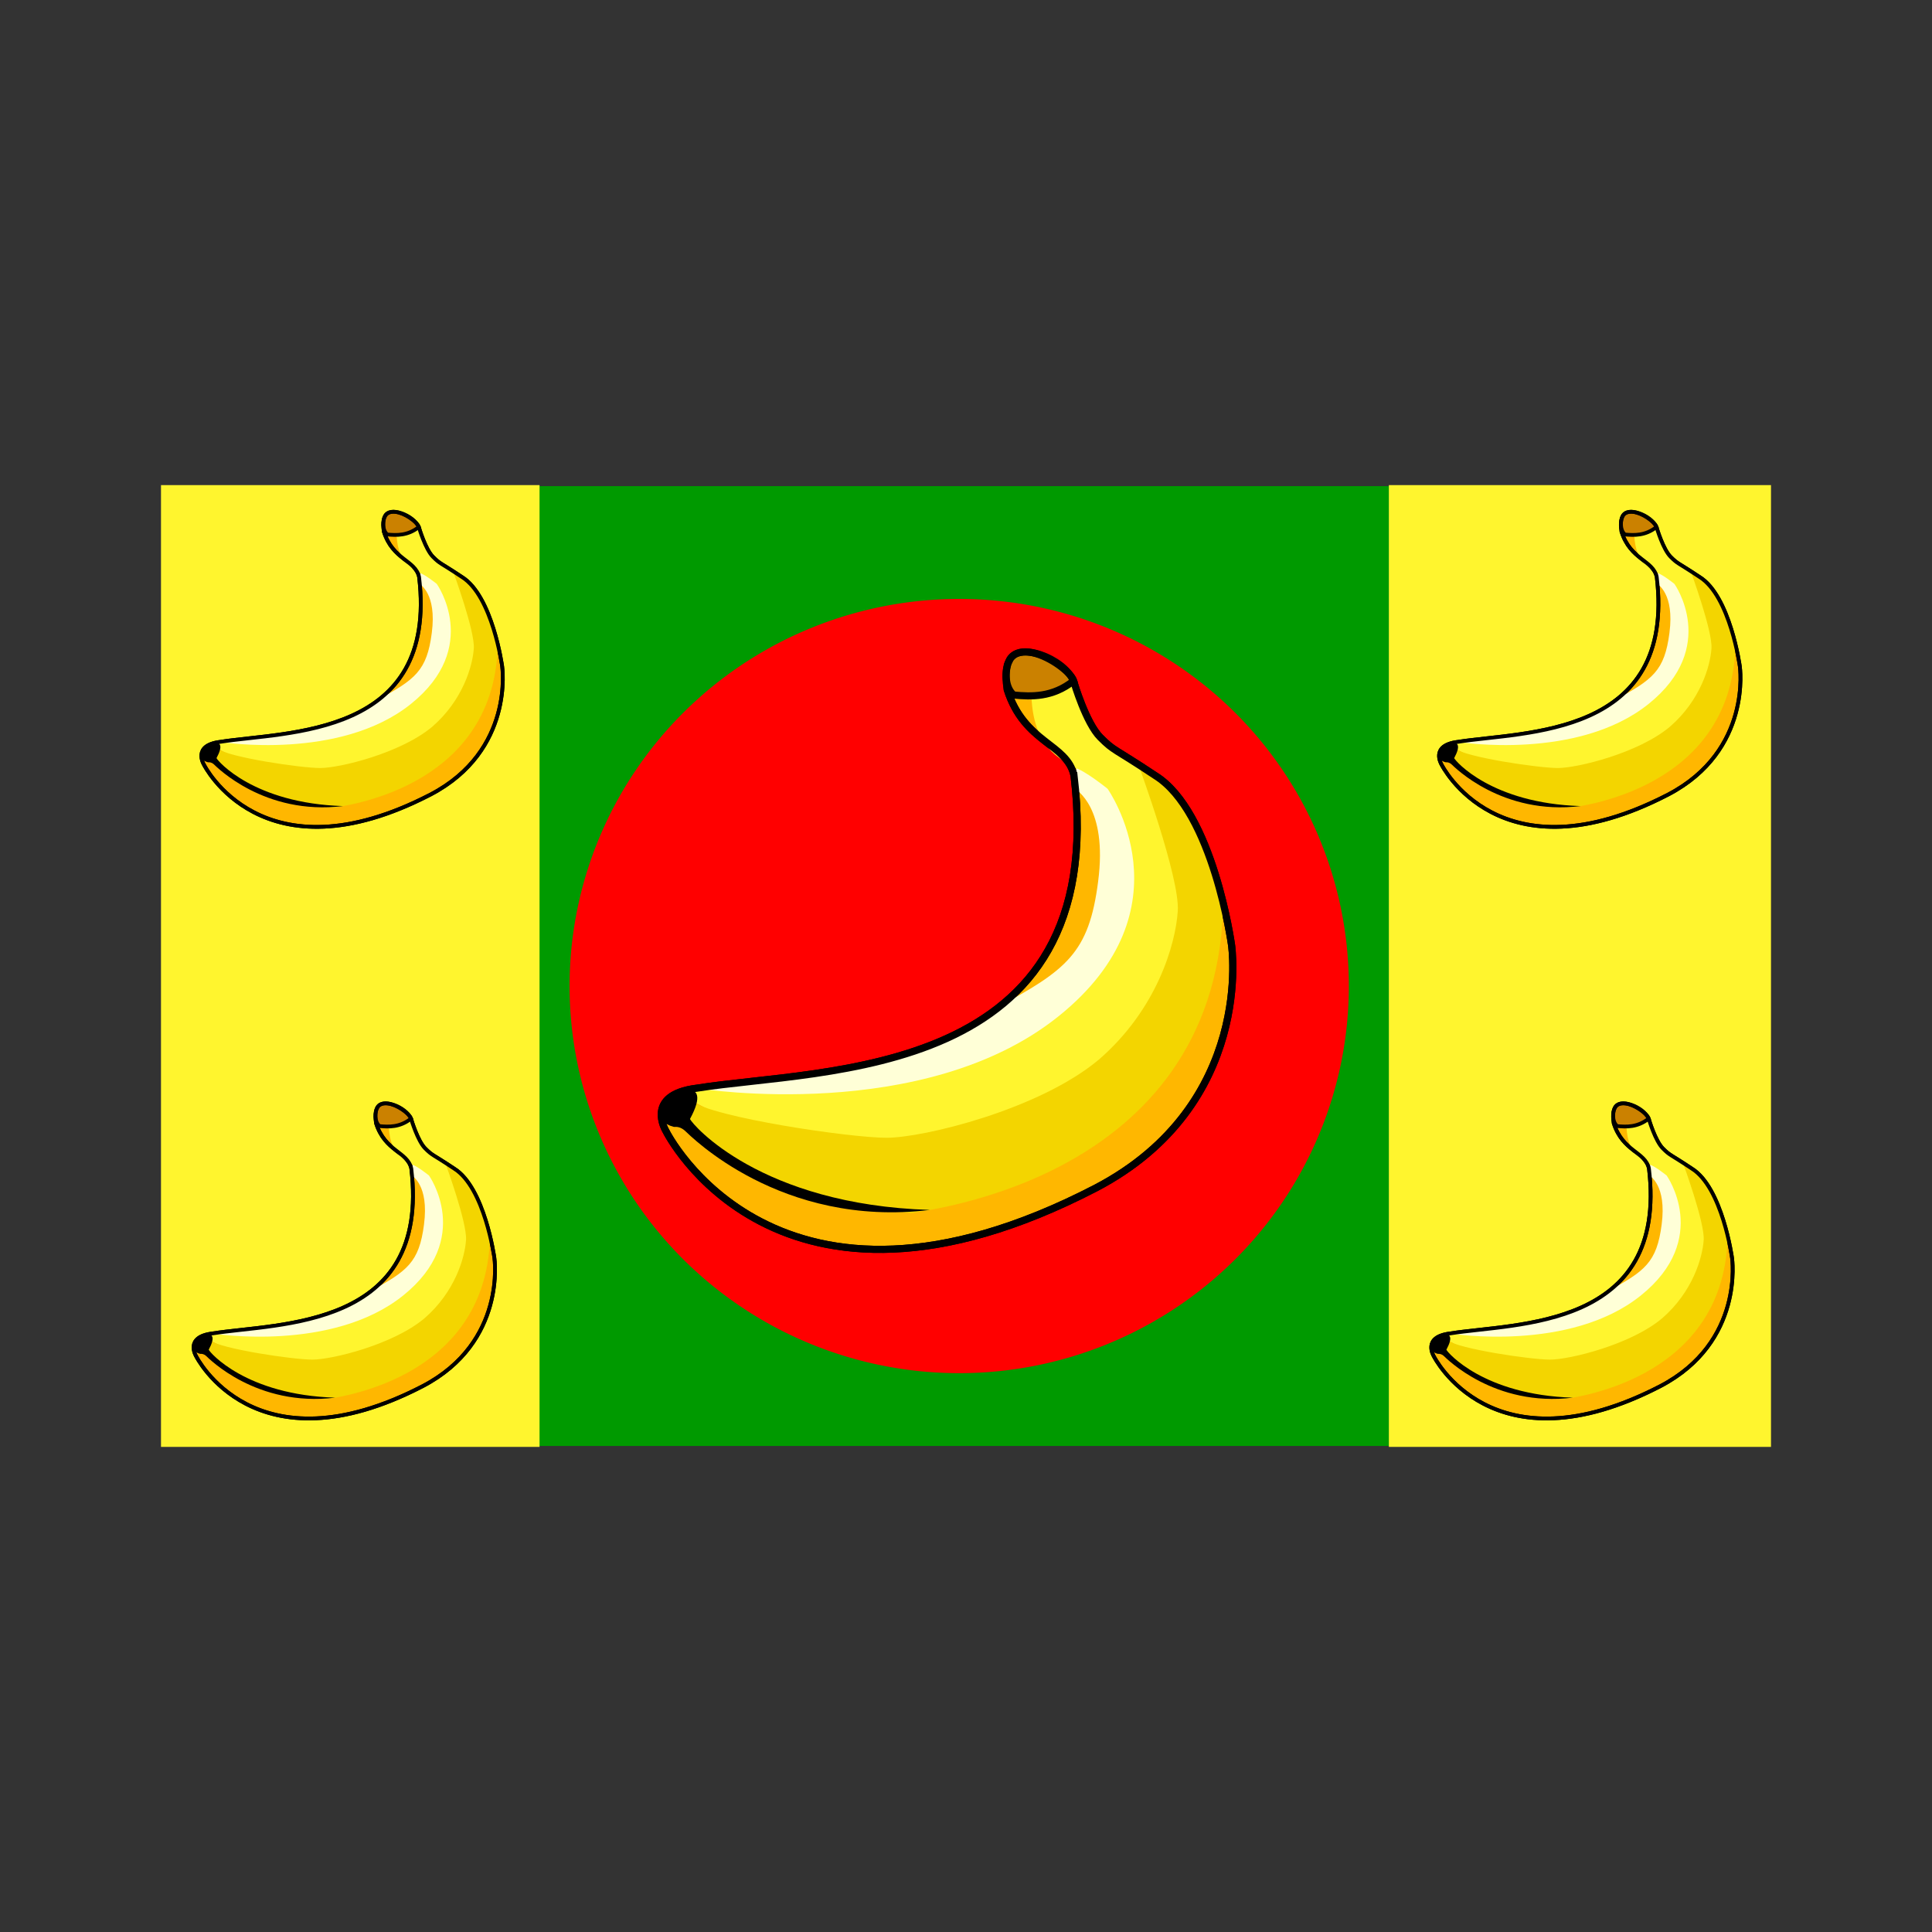 <svg:svg xmlns:dc="http://purl.org/dc/elements/1.1/" xmlns:ns2="http://web.resource.org/cc/" xmlns:rdf="http://www.w3.org/1999/02/22-rdf-syntax-ns#" xmlns:svg="http://www.w3.org/2000/svg" height="995.076" id="svg559" viewBox="-82.923 -248.796 995.076 995.076" width="995.076">
  <svg:rect x="-82.923" y="-248.796" width="995.076" height="995.076" fill="#333333" stroke="none"/>
  <svg:rect fill="#009a00" fill-rule="evenodd" height="494.37" id="rect567" stroke-width="1pt" width="825.29" x="1.987" y="1.585" />
  <svg:path d="m517.42 231.14a97.275 99.345 0 1 0 -194.55 0 97.275 99.344 0 1 0 194.55 0h-97.28z" fill="#f00" fill-rule="evenodd" id="path742" transform="matrix(2.063 0 0 2.007 -455.64 -204.83)" />
  <svg:g id="g705" transform="matrix(.455 0 0 .455 243.36 70.313)">
    <svg:path d="m498.69 176.56c41.23 344.98-284.31 331.12-426.82 353.88-60.562 7.39-35.115 48.62-35.115 48.62s124.42 252.03 486.48 64.44c180.78-94.58 153.74-275.14 153.74-275.14s-20.8-151.1-86.45-191.8c-48.21-32.11-45.92-27.01-62.13-43.22-16.2-16.21-29.71-62.132-29.71-62.132s-86.44-78.339-75.64 8.105c19.34 60.837 67.65 60.817 75.64 97.247z" fill="#ffb700" fill-rule="evenodd" id="path552" stroke="#000" stroke-width="6.033pt" />
    <svg:path d="m409.68 440.09c80.43-43.26 105.86-62.18 116.26-143.5 11.12-85.13-25.75-103.8-25.75-105.06 0-1.25 1.25-25.14 1.25-25.14l56.58 10.06 42.75 176.02-123.22 153.39s-261.51 55.32-262.77 55.32-142.08-23.89-142.08-23.89l1.262-5.03s289.2-31.82 335.72-92.17z" fill="#ffffd7" fill-rule="evenodd" id="path557" stroke-width="1pt" />
    <svg:path d="m450.44 86.753l48.49-17.178s6.29 42.745 21.37 55.325c15.09 12.57 47.78 42.74 54.07 41.49 6.29-1.26 56.58 110.64 56.58 110.64v138.3l-114.42 157.17-334.44 32.69-123.22-64.13 16.349-10.05s253.55 40.21 405.68-81.75c152.14-121.96 55.75-257.73 55.75-257.73s-26.4-21.37-37.72-23.89c-6.31-7.52-45.98-14.25-48.49-80.887z" fill="#fff52e" fill-rule="evenodd" id="path556" stroke-width="1pt" transform="translate(0 -0)" />
    <svg:path d="m315.36 671.82c12.38-3.54 340.63-36.11 352.05-343.24-17.6-125.73-95.55-163.45-95.55-163.45s46.78 127.12 44.27 164.84-23.59 111.15-89.26 168.06c-67.83 56.89-198.93 88.57-240.42 88.57s-196.14-22.9-221.29-41.76c-25.146-18.86-10.058 106.87 250.2 126.98z" fill="#f3d500" fill-rule="evenodd" id="path555" stroke-width="1pt" />
    <svg:path d="m58.474 578.85c-5.104-4.62-9.314-4.75-12.787-4.58-23.296-6.01-14.926-24.32-11.245-30.45 3.682-6.12 58.124-31.47 29.507 21.48 2.482 6.26 80.081 97.07 271.51 102.97-168.99 20.65-271.55-84.51-276.99-89.42z" id="path554" stroke-width="1pt" />
    <svg:path d="m425.04 46.907c-3.34 6.677-6.83 27.58 5.27 38.515 19.88 1.857 43.86 2.949 67.76-15.98-11.42-26.003-63.47-45.515-73.03-22.535z" fill="#cb8100" fill-rule="evenodd" id="path553" stroke="#000" stroke-width="6.033pt" />
    <svg:path d="m498.69 176.56c41.23 344.98-284.31 331.12-426.82 353.88-60.562 7.39-35.115 48.62-35.115 48.62s124.42 252.03 486.48 64.44c180.78-94.58 153.74-275.14 153.74-275.14s-20.8-151.1-86.45-191.8c-48.21-32.11-45.92-27.01-62.13-43.22-16.2-16.21-29.71-62.132-29.71-62.132-0.53-16.836-89.07-73.077-75.64 8.105 19.34 60.837 67.65 60.817 75.64 97.247z" fill="none" id="path575" stroke="#000" stroke-width="6.033pt" />
  </svg:g>
  <svg:rect fill="#fff52e" fill-rule="evenodd" height="495.37" id="rect731" stroke-width="1pt" width="196.82" x="632.41" y="1.057" />
  <svg:rect fill="#fff52e" fill-rule="evenodd" height="495.37" id="rect732" stroke-width="1pt" width="194.97" x="0" y="1.057" />
  <svg:g id="g764" transform="matrix(.24 0 0 .24 650.7 5.992)">
    <svg:path d="m498.69 176.56c41.23 344.98-284.31 331.12-426.82 353.88-60.562 7.39-35.115 48.62-35.115 48.62s124.42 252.03 486.48 64.44c180.78-94.58 153.74-275.14 153.74-275.14s-20.8-151.1-86.45-191.8c-48.21-32.11-45.92-27.01-62.13-43.22-16.2-16.21-29.71-62.132-29.71-62.132s-86.44-78.339-75.64 8.105c19.34 60.837 67.65 60.817 75.64 97.247z" fill="#ffb700" fill-rule="evenodd" id="path765" stroke="#000" stroke-width="6.033pt" />
    <svg:path d="m409.68 440.09c80.43-43.26 105.86-62.18 116.26-143.5 11.12-85.13-25.75-103.8-25.75-105.06 0-1.25 1.25-25.14 1.25-25.14l56.58 10.06 42.75 176.02-123.22 153.39s-261.51 55.32-262.77 55.32-142.08-23.89-142.08-23.89l1.262-5.03s289.2-31.82 335.72-92.17z" fill="#ffffd7" fill-rule="evenodd" id="path766" stroke-width="1pt" />
    <svg:path d="m450.44 86.753l48.49-17.178s6.29 42.745 21.37 55.325c15.09 12.57 47.78 42.74 54.07 41.49 6.29-1.26 56.58 110.64 56.58 110.64v138.3l-114.42 157.17-334.44 32.69-123.22-64.13 16.349-10.05s253.55 40.21 405.68-81.75c152.14-121.96 55.75-257.73 55.75-257.73s-26.4-21.37-37.72-23.89c-6.31-7.52-45.98-14.25-48.49-80.887z" fill="#fff52e" fill-rule="evenodd" id="path767" stroke-width="1pt" transform="translate(0 -0)" />
    <svg:path d="m315.36 671.82c12.38-3.54 340.63-36.11 352.05-343.24-17.6-125.73-95.55-163.45-95.55-163.45s46.78 127.12 44.27 164.84-23.59 111.15-89.26 168.06c-67.83 56.89-198.93 88.57-240.42 88.57s-196.14-22.9-221.29-41.76c-25.146-18.86-10.058 106.87 250.2 126.98z" fill="#f3d500" fill-rule="evenodd" id="path768" stroke-width="1pt" />
    <svg:path d="m58.474 578.85c-5.104-4.62-9.314-4.75-12.787-4.58-23.296-6.01-14.926-24.32-11.245-30.45 3.682-6.12 58.124-31.47 29.507 21.48 2.482 6.26 80.081 97.07 271.51 102.97-168.99 20.65-271.55-84.51-276.99-89.42z" id="path769" stroke-width="1pt" />
    <svg:path d="m425.04 46.907c-3.34 6.677-6.83 27.58 5.27 38.515 19.88 1.857 43.86 2.949 67.76-15.98-11.42-26.003-63.47-45.515-73.03-22.535z" fill="#cb8100" fill-rule="evenodd" id="path770" stroke="#000" stroke-width="6.033pt" />
    <svg:path d="m498.69 176.56c41.23 344.98-284.31 331.12-426.82 353.88-60.562 7.39-35.115 48.62-35.115 48.62s124.42 252.03 486.48 64.44c180.78-94.58 153.74-275.14 153.74-275.14s-20.8-151.1-86.45-191.8c-48.21-32.11-45.92-27.01-62.13-43.22-16.2-16.21-29.71-62.132-29.71-62.132-0.53-16.836-89.07-73.077-75.64 8.105 19.34 60.837 67.65 60.817 75.64 97.247z" fill="none" id="path771" stroke="#000" stroke-width="6.033pt" />
  </svg:g>
  <svg:g id="g788" transform="matrix(.24 0 0 .24 646.69 310.69)">
    <svg:path d="m498.69 176.56c41.23 344.98-284.31 331.12-426.82 353.88-60.562 7.39-35.115 48.62-35.115 48.62s124.42 252.03 486.48 64.44c180.78-94.58 153.74-275.14 153.74-275.14s-20.8-151.1-86.45-191.8c-48.21-32.11-45.92-27.01-62.13-43.22-16.2-16.21-29.71-62.132-29.71-62.132s-86.44-78.339-75.64 8.105c19.34 60.837 67.65 60.817 75.64 97.247z" fill="#ffb700" fill-rule="evenodd" id="path789" stroke="#000" stroke-width="6.033pt" />
    <svg:path d="m409.68 440.09c80.43-43.26 105.86-62.18 116.26-143.5 11.12-85.13-25.75-103.8-25.75-105.06 0-1.25 1.25-25.14 1.25-25.14l56.58 10.06 42.75 176.02-123.22 153.39s-261.51 55.32-262.77 55.32-142.08-23.89-142.08-23.89l1.262-5.03s289.2-31.82 335.72-92.17z" fill="#ffffd7" fill-rule="evenodd" id="path790" stroke-width="1pt" />
    <svg:path d="m450.44 86.753l48.49-17.178s6.29 42.745 21.37 55.325c15.09 12.57 47.78 42.74 54.07 41.49 6.29-1.26 56.58 110.64 56.58 110.64v138.3l-114.42 157.17-334.44 32.69-123.22-64.13 16.349-10.05s253.55 40.21 405.68-81.75c152.14-121.96 55.75-257.73 55.75-257.73s-26.4-21.37-37.72-23.89c-6.31-7.52-45.98-14.25-48.49-80.887z" fill="#fff52e" fill-rule="evenodd" id="path791" stroke-width="1pt" transform="translate(0 -0)" />
    <svg:path d="m315.36 671.82c12.38-3.54 340.63-36.11 352.05-343.24-17.6-125.73-95.55-163.45-95.55-163.45s46.78 127.12 44.27 164.84-23.59 111.15-89.26 168.06c-67.83 56.89-198.93 88.57-240.42 88.57s-196.14-22.9-221.29-41.76c-25.146-18.86-10.058 106.87 250.2 126.98z" fill="#f3d500" fill-rule="evenodd" id="path792" stroke-width="1pt" />
    <svg:path d="m58.474 578.85c-5.104-4.62-9.314-4.75-12.787-4.58-23.296-6.01-14.926-24.32-11.245-30.45 3.682-6.12 58.124-31.47 29.507 21.48 2.482 6.26 80.081 97.07 271.51 102.97-168.99 20.65-271.55-84.51-276.99-89.42z" id="path793" stroke-width="1pt" />
    <svg:path d="m425.04 46.907c-3.34 6.677-6.83 27.58 5.27 38.515 19.88 1.857 43.86 2.949 67.76-15.98-11.42-26.003-63.47-45.515-73.03-22.535z" fill="#cb8100" fill-rule="evenodd" id="path794" stroke="#000" stroke-width="6.033pt" />
    <svg:path d="m498.69 176.56c41.23 344.98-284.31 331.12-426.82 353.88-60.562 7.39-35.115 48.62-35.115 48.62s124.42 252.03 486.48 64.44c180.78-94.58 153.74-275.14 153.74-275.14s-20.8-151.1-86.45-191.8c-48.21-32.11-45.92-27.01-62.13-43.22-16.2-16.21-29.71-62.132-29.71-62.132-0.53-16.836-89.07-73.077-75.64 8.105 19.34 60.837 67.65 60.817 75.64 97.247z" fill="none" id="path795" stroke="#000" stroke-width="6.033pt" />
  </svg:g>
  <svg:g id="g796" transform="matrix(.24 0 0 .24 9.234 310.69)">
    <svg:path d="m498.69 176.56c41.23 344.98-284.31 331.12-426.82 353.88-60.562 7.39-35.115 48.62-35.115 48.62s124.42 252.03 486.48 64.44c180.78-94.58 153.74-275.14 153.74-275.14s-20.8-151.1-86.45-191.8c-48.21-32.11-45.92-27.01-62.13-43.22-16.2-16.21-29.71-62.132-29.71-62.132s-86.44-78.339-75.64 8.105c19.34 60.837 67.65 60.817 75.64 97.247z" fill="#ffb700" fill-rule="evenodd" id="path797" stroke="#000" stroke-width="6.033pt" />
    <svg:path d="m409.68 440.09c80.43-43.26 105.86-62.18 116.26-143.5 11.12-85.13-25.75-103.8-25.75-105.06 0-1.25 1.25-25.14 1.25-25.14l56.58 10.06 42.75 176.02-123.22 153.39s-261.51 55.32-262.77 55.32-142.08-23.89-142.08-23.89l1.262-5.03s289.2-31.82 335.72-92.17z" fill="#ffffd7" fill-rule="evenodd" id="path798" stroke-width="1pt" />
    <svg:path d="m450.44 86.753l48.49-17.178s6.29 42.745 21.37 55.325c15.09 12.57 47.78 42.74 54.07 41.49 6.29-1.26 56.58 110.64 56.58 110.64v138.3l-114.42 157.17-334.44 32.69-123.22-64.13 16.349-10.05s253.55 40.21 405.68-81.75c152.14-121.96 55.75-257.73 55.75-257.73s-26.4-21.37-37.72-23.89c-6.31-7.52-45.98-14.25-48.49-80.887z" fill="#fff52e" fill-rule="evenodd" id="path799" stroke-width="1pt" transform="translate(0 -0)" />
    <svg:path d="m315.36 671.82c12.38-3.54 340.63-36.11 352.05-343.24-17.6-125.73-95.55-163.45-95.55-163.45s46.78 127.12 44.27 164.84-23.59 111.15-89.26 168.06c-67.83 56.89-198.93 88.57-240.42 88.57s-196.14-22.9-221.29-41.76c-25.146-18.86-10.058 106.87 250.2 126.98z" fill="#f3d500" fill-rule="evenodd" id="path800" stroke-width="1pt" />
    <svg:path d="m58.474 578.85c-5.104-4.62-9.314-4.75-12.787-4.58-23.296-6.01-14.926-24.32-11.245-30.45 3.682-6.12 58.124-31.47 29.507 21.48 2.482 6.26 80.081 97.07 271.51 102.97-168.99 20.65-271.55-84.51-276.99-89.42z" id="path801" stroke-width="1pt" />
    <svg:path d="m425.04 46.907c-3.34 6.677-6.83 27.58 5.27 38.515 19.88 1.857 43.86 2.949 67.76-15.98-11.42-26.003-63.47-45.515-73.03-22.535z" fill="#cb8100" fill-rule="evenodd" id="path802" stroke="#000" stroke-width="6.033pt" />
    <svg:path d="m498.69 176.56c41.23 344.98-284.31 331.12-426.82 353.88-60.562 7.39-35.115 48.62-35.115 48.62s124.42 252.03 486.48 64.44c180.78-94.58 153.74-275.14 153.74-275.14s-20.8-151.1-86.45-191.8c-48.21-32.11-45.92-27.01-62.13-43.22-16.2-16.21-29.71-62.132-29.71-62.132-0.53-16.836-89.07-73.077-75.64 8.105 19.34 60.837 67.65 60.817 75.64 97.247z" fill="none" id="path803" stroke="#000" stroke-width="6.033pt" />
  </svg:g>
  <svg:g id="g804" transform="matrix(.24 0 0 .24 13.243 5.992)">
    <svg:path d="m498.69 176.56c41.23 344.98-284.31 331.12-426.82 353.88-60.562 7.39-35.115 48.62-35.115 48.62s124.42 252.03 486.48 64.44c180.78-94.58 153.74-275.14 153.74-275.14s-20.8-151.1-86.45-191.8c-48.21-32.11-45.92-27.01-62.13-43.22-16.2-16.21-29.71-62.132-29.71-62.132s-86.44-78.339-75.64 8.105c19.34 60.837 67.65 60.817 75.64 97.247z" fill="#ffb700" fill-rule="evenodd" id="path805" stroke="#000" stroke-width="6.033pt" />
    <svg:path d="m409.68 440.09c80.43-43.26 105.86-62.18 116.26-143.5 11.12-85.13-25.75-103.8-25.75-105.06 0-1.25 1.25-25.14 1.25-25.14l56.58 10.06 42.75 176.02-123.22 153.39s-261.51 55.32-262.77 55.32-142.08-23.89-142.08-23.89l1.262-5.03s289.2-31.82 335.72-92.17z" fill="#ffffd7" fill-rule="evenodd" id="path806" stroke-width="1pt" />
    <svg:path d="m450.44 86.753l48.49-17.178s6.29 42.745 21.37 55.325c15.09 12.57 47.78 42.74 54.07 41.49 6.29-1.26 56.58 110.64 56.58 110.64v138.3l-114.42 157.17-334.44 32.69-123.22-64.13 16.349-10.05s253.55 40.21 405.68-81.75c152.14-121.96 55.75-257.73 55.75-257.73s-26.4-21.37-37.72-23.89c-6.31-7.52-45.98-14.25-48.49-80.887z" fill="#fff52e" fill-rule="evenodd" id="path807" stroke-width="1pt" transform="translate(0 -0)" />
    <svg:path d="m315.36 671.82c12.38-3.54 340.63-36.11 352.05-343.24-17.6-125.73-95.55-163.45-95.55-163.45s46.78 127.12 44.27 164.84-23.59 111.15-89.26 168.06c-67.83 56.89-198.93 88.57-240.42 88.57s-196.14-22.9-221.29-41.76c-25.146-18.86-10.058 106.87 250.2 126.98z" fill="#f3d500" fill-rule="evenodd" id="path808" stroke-width="1pt" />
    <svg:path d="m58.474 578.85c-5.104-4.62-9.314-4.75-12.787-4.58-23.296-6.01-14.926-24.32-11.245-30.45 3.682-6.12 58.124-31.47 29.507 21.48 2.482 6.26 80.081 97.07 271.51 102.97-168.99 20.65-271.55-84.51-276.99-89.42z" id="path809" stroke-width="1pt" />
    <svg:path d="m425.04 46.907c-3.34 6.677-6.83 27.58 5.27 38.515 19.88 1.857 43.86 2.949 67.76-15.98-11.42-26.003-63.47-45.515-73.03-22.535z" fill="#cb8100" fill-rule="evenodd" id="path810" stroke="#000" stroke-width="6.033pt" />
    <svg:path d="m498.69 176.56c41.23 344.98-284.31 331.12-426.82 353.88-60.562 7.39-35.115 48.62-35.115 48.62s124.42 252.03 486.48 64.44c180.78-94.58 153.74-275.14 153.74-275.14s-20.8-151.1-86.45-191.8c-48.21-32.11-45.92-27.01-62.13-43.22-16.2-16.21-29.71-62.132-29.71-62.132-0.53-16.836-89.07-73.077-75.64 8.105 19.34 60.837 67.65 60.817 75.64 97.247z" fill="none" id="path811" stroke="#000" stroke-width="6.033pt" />
  </svg:g>
</svg:svg>